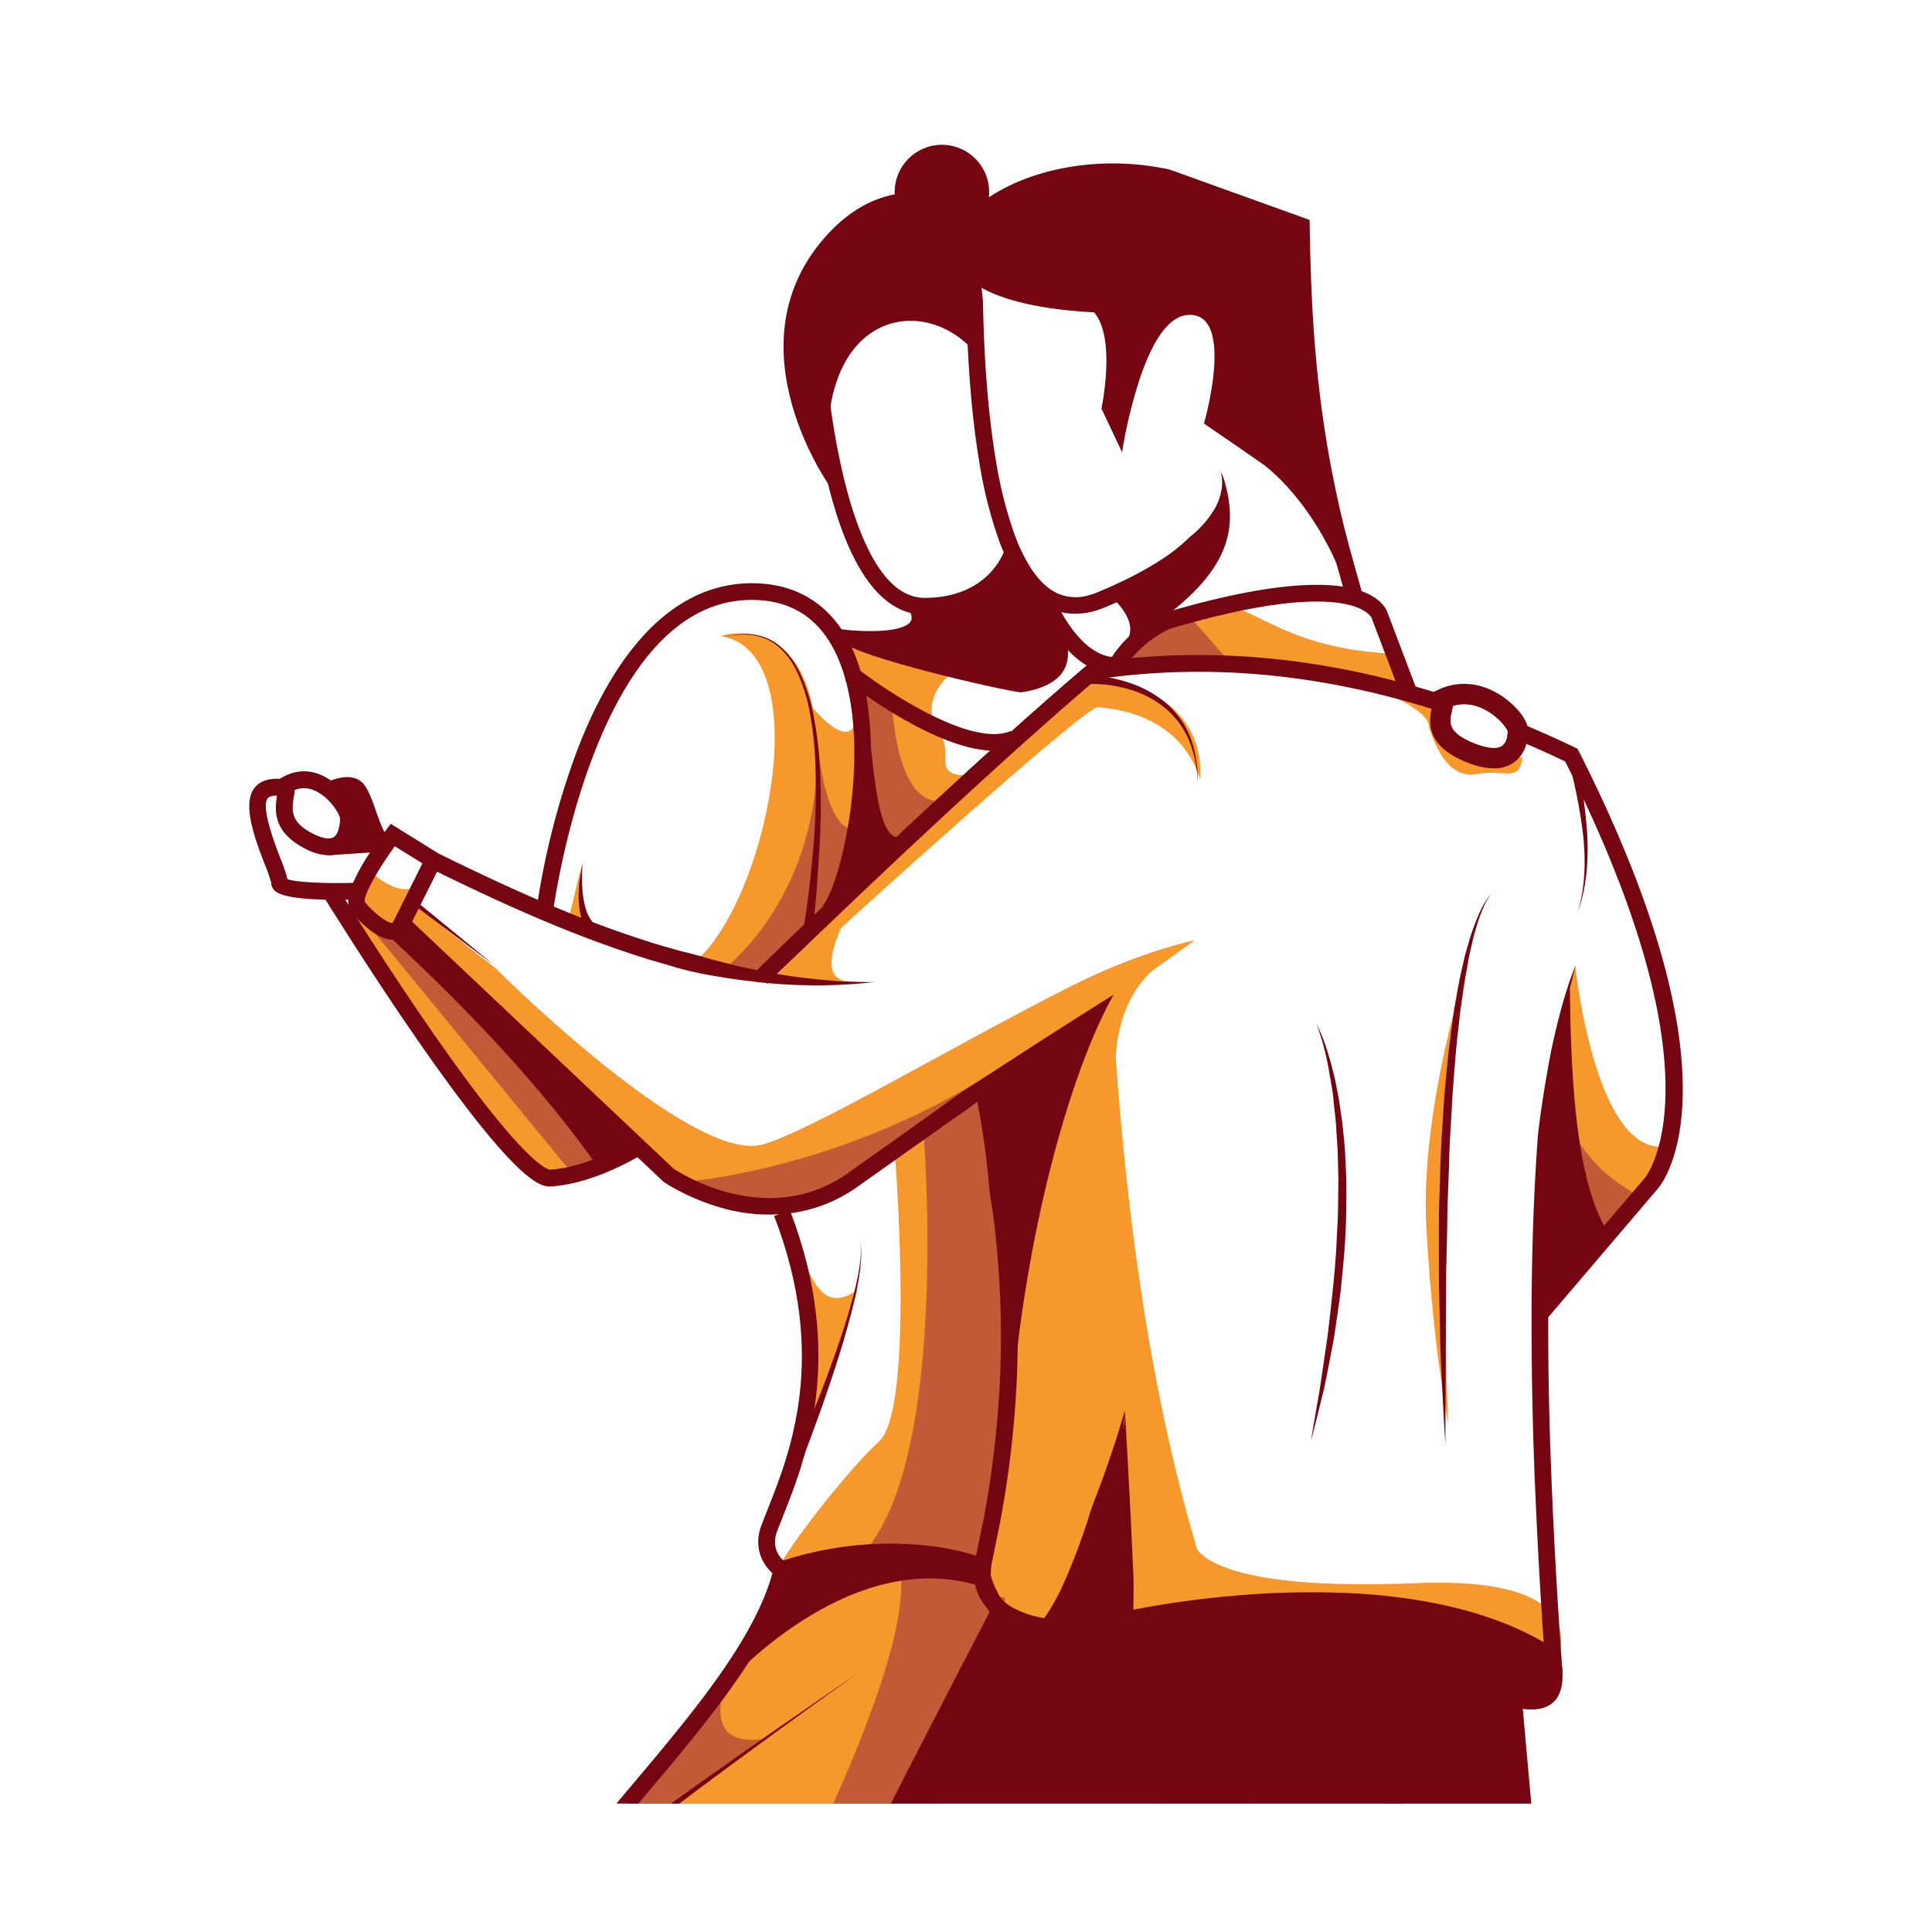 <svg xmlns="http://www.w3.org/2000/svg" viewBox="0 0 700 700">
  <title>Artboard 2 copy 6</title>
  <g id="Main">
    <g>
      <path d="M146.23,334.16l2.78-7.41,30.57,24.09s70.4,70.4,96.34,63.92c16.16-4,72.36-37.53,113-57.9,24.6-12.32,44-16.21,44-16.21l-128.3,91.71s-25.94,18.53-65.77-6.48C193.48,381.4,146.23,334.16,146.23,334.16Z" fill="#f7982d"/>
      <path d="M402.83,361c4.76,84.68,16.32,160.27,38,222.32l-51.88,8.34-27.79-6.48-6.48-15.75s13-42.61,12-68.55C354.1,472.61,389.44,358.33,402.83,361Z" fill="#f7982d"/>
      <path d="M418.58,350.83s-17.6,12-13.9,44.46C396.81,366.58,392.64,355.46,418.58,350.83Z" fill="#f7982d"/>
      <path d="M570.75,349.94s7.62,73.61,35.41,64.81c-7.87,20.38-26.86,38-26.86,38S560.56,384.22,570.75,349.94Z" fill="#f7982d"/>
      <path d="M432,556.94s-3.47,20.15,80.59,16.67,43.08,43.77,43.08,43.77l-51.41-20.15-75.73-11.81Z" fill="#f7982d"/>
      <path d="M324.32,419.38s7.18,90.78-5.79,102.82-34,40-36.13,45.39c-2,5,50.19-7,46.78-3.71l25.47,5.56s17.6-91,9.26-134.09L357,395.76Z" fill="#f7982d"/>
      <path d="M291,456.2c4.17,9.64,8.43,19.08,19.68,11.12,0,0-10,36.82-18.3,50.72l-.69-51.41Z" fill="#f7982d"/>
      <path d="M124.23,331.15s63.92,98.66,75,96.57,23.62-8.34,23.62-8.34l-77.81-81.29Z" fill="#f7982d"/>
      <path d="M312,322.58s-21.77,33.81-3.24,32.89L279.63,355Z" fill="#f7982d"/>
      <path d="M385.46,256.46s38.91-5.91,49.33,25.71c1.39-18.06-11.12-35.09-40.64-36.47C383.38,254.38,385.46,256.46,385.46,256.46Z" fill="#f7982d"/>
      <path d="M304.17,336.7s86.5-78.86,94.14-80.94-13.9-2.78-13.9-2.78l-77.12,73.3Z" fill="#f7982d"/>
      <path d="M501.49,250.79s16.67,6.95,16.21,12.51c2.78,8.8,7.87,19,17.6,17.14s15.28,3.24,16.21-6a67,67,0,0,1-28.25-7.87l.93-11.12Z" fill="#f7982d"/>
      <path d="M448.22,220.22c16.23,7.2,26.44,14.85,56.51,16.67l5.1,14.82S438,235,408.85,241.52A31.8,31.8,0,0,1,418.58,229Z" fill="#f7982d"/>
      <path d="M532.06,348.05s-17.6,53.26-15.28,96.34,7.87,70.87,7.87,70.87C522.29,454.14,523,396.49,532.06,348.05Z" fill="#f7982d"/>
      <path d="M314.36,250.32s20.38,10.19,25.94,15.75-2.78,14.82,9.26,14.82c-15.75,18.53-25.94,26.86-25.94,26.86S310.66,295.71,314.36,250.32Z" fill="#f7982d"/>
      <path d="M261.1,230.41s36.13-12,35.2,48.17-3.71,61.6-3.71,61.6l-17.6,13s-13.2.58-22.93-5C277.77,326.28,296.63,236.21,261.1,230.41Z" fill="#f7982d"/>
      <path d="M210.61,313.78,206,333.23l9.26,2.78S207.83,330.92,210.61,313.78Z" fill="#f7982d"/>
      <path d="M134.65,316.09s10.65,10.19,17.14,4.17c-9.26,17.6-6.72,17.83-6.72,17.83l-17.37-10Z" fill="#f7982d"/>
      <path d="M452.8,653.49,361.15,585.2l-6.48-15.75s-66.7,3.71-74.11,13c0,0-25.31,43.66-48,71.07Z" fill="#f7982d"/>
      <path d="M347.94,241.52s-16.91,9.73-7.64,24.55c-29.18-19-25.94-15.75-25.94-15.75l-8.8-19.92Z" fill="#f7982d"/>
      <path d="M294,255.88s16.67,20.84,16.67,0v59.75S301.86,336,294.91,336,294,255.88,294,255.88Z" fill="#f7982d"/>
      <polygon points="132.6 334.07 148.9 338.59 224.04 418.27 206.84 424.61 132.6 334.07" fill="#c45937"/>
      <path d="M262.42,351s36.51-27.16,33.52-84.94c3.35,38.78,14.3,34.23,14.3,34.23l-8.76,32.44-26.19,20.56Z" fill="#c45937"/>
      <path d="M323.34,256.34s1.48,37.41,19.2,33.6L317.77,311.3l-6.59-59.18-.74-8.68Z" fill="#c45937"/>
      <path d="M247.58,428.23s60.43-4.07,118.83-44.14l-47.53,36S297.83,435,283.57,435,247.58,428.23,247.58,428.23Z" fill="#c45937"/>
      <path d="M334.5,408.31s10.25,121.12-22.35,155.08c8.83,2,42.72-1.39,42.72-1.39,9.12-21.86,10.62-57,11.54-93l-11.54-76.05Z" fill="#c45937"/>
      <path d="M301.92,653.49h37.43c8.89-27,17.47-52.65,25-74.52-9.51-1.36-9.51-17-9.51-17L323,560C333.23,573.66,320,613,301.92,653.49Z" fill="#c45937"/>
      <path d="M228.17,653.49H245L277.24,630c-16.57,2.47-19.14-7.05-13.58-23.54l-36.51,47h.51Z" fill="#c45937"/>
      <path d="M566.6,401.47c5.24,17,16.13,25.85,28.52,32.59l-19.69,19.69S564.56,416.41,566.6,401.47Z" fill="#c45937"/>
      <polygon points="430.25 222.48 447.19 241.72 403.09 241.49 413.95 229.27 430.25 222.48" fill="#c45937"/>
      <g>
        <path d="M484.52,204.82l4.18-7.23c-11.83-44.8-13.68-81.87-14.2-117.91L423.79,61.43c-66.74-14.5-123.38,46.7-27.38,51.73,8.11,9.38,2.66,34.86,2.66,34.86l7.48,15.85a176.3,176.3,0,0,1,6.68-27.45c3.79-11,9.28-21.33,16.65-22.25,10.41-1.16,11,11.79,9.6,23.13a118.81,118.81,0,0,1-3.26,16.17s15.59,10.65,22.06,15.21C475.77,182.76,484.52,204.82,484.52,204.82Z" fill="#750511"/>
        <g>
          <path d="M403.51,360.38q-18.29,14.6-36.75,28.94l-9.23,7.17c-3.07,2.39-6.14,4.8-9.37,7-6.41,4.42-12.72,9-19.08,13.47L310,430.46a53.92,53.92,0,0,1-22.79,9A61.73,61.73,0,0,1,262.82,438a78.38,78.38,0,0,1-11.49-4c-1.86-.8-3.68-1.68-5.48-2.62a58.91,58.91,0,0,1-5.35-3.15l-.17-.11-.18-.17-96.61-91.28-1.64-1.55,1-2,11.41-22.82,1.35-2.71L158.4,309c25,12.34,50.35,23.89,76.78,32.23,3.29,1.08,6.63,2,9.95,2.94,1.66.49,3.35.86,5,1.28s3.34.89,5,1.38c3.32,1,6.68,1.76,10,2.65s6.76,1.48,10.14,2.23a209.62,209.62,0,0,0,41.47,4.13,191.07,191.07,0,0,1-42.1,0c-3.49-.46-7-.81-10.5-1.37s-7-1.1-10.44-1.81-6.9-1.55-10.27-2.59-6.79-1.91-10.14-3c-26.91-8.49-52.56-20.18-77.65-32.58l4.07-1.37-11.41,22.82-.63-3.57,96.61,91.28-.35-.29c12.33,7.79,27.81,12.35,42.3,10.18a47.8,47.8,0,0,0,20.25-8l19-13.46c6.34-4.53,12.73-9,19-13.57,3.12-2.33,6.4-4.43,9.68-6.55l9.82-6.35Q383.67,372.79,403.51,360.38Z" fill="#750511"/>
          <path d="M407.56,511l1.08,19,1,19,.87,19c.42,6.34.05,12.68.14,19l-3.72-3c6.66-1.44,13.21-2.52,19.85-3.49s13.28-1.73,19.95-2.31a312.64,312.64,0,0,1,40.18-1.07c6.71.28,13.42.78,20.1,1.67a175.5,175.5,0,0,1,19.91,3.64,135.36,135.36,0,0,1,19.38,6.2,109.68,109.68,0,0,1,18.16,9.5L559.71,601q-2.24-31.5-3.56-63.06t-1.23-63.18c.07-21.08.74-42.16,2.28-63.24,1.18-10.5,2.93-21,4.92-31.34,2.26-10.34,4.82-20.64,8.73-30.43L569,357.4c-.34,1.26-.53,2.57-.76,3.86l-.66,3.88-.68,3.86-.49,3.9-1,7.79c-.39,5.23-1,10.41-1.28,15.64s-.62,10.44-.79,15.67c-1.75,20.84-2.25,41.81-2.37,62.77s.36,41.95,1.23,62.91,2.05,41.92,3.54,62.86l.44,6.12-5.16-3.37A103.65,103.65,0,0,0,544,594.36a129.31,129.31,0,0,0-18.52-5.92,169.45,169.45,0,0,0-19.25-3.51c-6.48-.86-13-1.35-19.58-1.62a306.6,306.6,0,0,0-39.4,1,334.84,334.84,0,0,0-39,5.68l-3.77.8.05-3.76c.09-6.34-.28-12.68.14-19l.87-19,1-19Z" fill="#750511"/>
          <path d="M353.3,395.37a170.93,170.93,0,0,1,8.74,25c.63,2.13,1.15,4.28,1.68,6.43a53.33,53.33,0,0,1,1.41,6.5c.42,4.41,1.27,8.76,1.61,13.17a357.85,357.85,0,0,1,1.68,53,372.17,372.17,0,0,1-6.17,52.6L359.6,565c-.1.52-.24,1.11-.31,1.58l-.2,1.37a19.73,19.73,0,0,0-.08,2.78,13.12,13.12,0,0,0,1.3,5.13,17.25,17.25,0,0,0,8.13,7.36,33.19,33.19,0,0,0,5.63,2.13,38.07,38.07,0,0,0,5.88,1.2l-2.62,1.08c3.9-5,7-11.29,9.64-17.57s5.06-12.84,7.2-19.43a93.45,93.45,0,0,1,3.47-9.82c1.23-3.26,2.42-6.53,3.55-9.83,2.31-6.59,4.47-13.24,6.37-20-.56,7-1.57,14-2.79,20.94-.63,3.47-1.33,6.93-2.06,10.39l-1.15,5.18c-.4,1.73-1,3.37-1.59,5-2.22,6.7-4.62,13.36-7.4,19.91l-2.17,4.89c-.8,1.61-1.55,3.23-2.41,4.83a60.09,60.09,0,0,1-6,9.36l-1,1.27-1.61-.18a43.42,43.42,0,0,1-7-1.4,39.23,39.23,0,0,1-6.65-2.53,23.25,23.25,0,0,1-10.89-10.11c-2.41-4.72-2.31-10.38-1.22-14.82L356.27,551a366.06,366.06,0,0,0,6.07-51.76,351.78,351.78,0,0,0-1.65-52l-.33-3.24-.44-3.23c-.29-2.15-.59-4.3-1-6.44-.7-4.28-.81-8.66-1.42-13A249.1,249.1,0,0,0,353.3,395.37Z" fill="#750511"/>
          <g>
            <path d="M519.37,250.67q7.47,2.3,15,5a14.48,14.48,0,0,0-8,.07c-.09.66-.22,1.35-.35,2-.09.46-.18.92-.26,1.36-2.36-.79-4.7-1.55-7.06-2.27-39.9-12.45-79-16.26-116.85-11.34a0,0,0,0,0,0,0c-1.53.18-3.06.41-4.57.63l-2,1.68c-42.65,36.45-98.78,90.59-113.66,105l-3.41,3.32-.33.33-.39-.41-3.87-3.95s.28-.26.68-.66c2-1.94,8.19-8,17.09-16.5,1.18-1.12,2.4-2.3,3.67-3.54,1.09-1,2.21-2.08,3.36-3.19l8.48-8.08,2.25-2.14c4.9-4.65,10.14-9.59,15.62-14.71,10.77-10.09,22.4-20.87,34-31.38,2.54-2.32,5.11-4.61,7.63-6.88,9.4-8.44,18.68-16.58,27.33-23.93l.22-.18.66-.55.85-.13c2.21-.33,4.43-.65,6.64-.9.81-.11,1.62-.22,2.43-.31,1.86-.2,3.72-.41,5.59-.57,31.16-2.91,63.1-.13,95.55,8.32q3.62.94,7.25,2C515.05,249.36,517.21,250,519.37,250.67Z" fill="#750511"/>
            <path d="M600.48,430.89,561,477.21l-2.32-2-2.3-2,2.08-2.45,2.62-3.06,20.12-23.6,14.73-17.28c.33-.39,27-32.69-22.13-137.15q-2-4.18-4.09-8.5c-.85-1.73-1.71-3.5-2.62-5.27q-7-3.37-14.05-6.38c-2.3-1-4.61-2-6.9-2.89a12.7,12.7,0,0,0,.18-1.73c-.31-1-2.58-4.28-6.58-6.84a21.73,21.73,0,0,0-2.69-1.46q8.19,3,16.41,6.49v0q8.57,3.6,17.19,7.76l.94.46.46.9C633.15,393,601.84,429.39,600.48,430.89Z" fill="#750511"/>
          </g>
          <path d="M565.56,602.14s5.47,21.73-17.15,16.41l-2.66-26.17Z" fill="#750511"/>
          <path d="M508.17,253.44l-11.24-29.63c-.56-1.09-9.11-14.86-73.07,4-11.82,5.53-16.57,14.65-16.62,14.74l-5.44-2.73c.23-.45,5.71-11.17,19.7-17.63l.41-.16c46.64-13.8,66.55-11,75-6.22,4.26,2.4,5.49,5.18,5.79,6.11l11.13,29.33Z" fill="#750511"/>
          <path d="M353.81,79.94a48.66,48.66,0,0,0,.27,7.25q.27,3.62.62,7.24c.45,4.83.89,9.64,1.43,14.45.2,9.62.57,19.24,1.29,28.82s1.76,19.12,3.32,28.55a152.64,152.64,0,0,0,6.91,27.55,60.79,60.79,0,0,0,6.07,12.37c2.47,3.74,5.57,7,9.24,8.73a16.46,16.46,0,0,0,12,.63,29.81,29.81,0,0,0,3.1-1.1l3.28-1.4c2.19-.93,4.33-2,6.48-3a119.93,119.93,0,0,0,12.35-6.89,63,63,0,0,0,10.9-8.58,37.4,37.4,0,0,0,9-10.16,20.72,20.72,0,0,0,2.4-6.41,14.9,14.9,0,0,0-.19-7,15.69,15.69,0,0,1,2,7.16,23.32,23.32,0,0,1-1,7.61A37.26,37.26,0,0,1,435.45,199c-7.48,7-16.08,12.15-24.93,16.49-2.23,1.06-4.45,2.12-6.71,3.08l-3.39,1.45a36,36,0,0,1-3.74,1.32,25.41,25.41,0,0,1-8.14,1,20.65,20.65,0,0,1-8.16-2c-5.11-2.45-8.85-6.58-11.7-10.85A66.72,66.72,0,0,1,362,195.93a158.47,158.47,0,0,1-7.21-28.68c-1.61-9.67-2.66-19.38-3.39-29.1s-1.15-19.45-1.27-29.17c.39-4.87.78-9.73,1.34-14.58S352.46,84.66,353.81,79.94Z" fill="#750511"/>
          <path d="M414.21,233.94l-5.44-2.72c3.2-6.41-4.92-13.79-5-13.86l4-4.55C408.29,213.24,419.51,223.36,414.21,233.94Z" fill="#750511"/>
          <rect x="482.24" y="175.51" width="6.09" height="42.27" transform="translate(-35.07 138.31) rotate(-15.66)" fill="#750511"/>
          <path d="M158.48,309l-.09-.06-16.8-10.45-1.68,2.21c-.18.26-.39.52-.59.77-.9,1.2-1.81,2.42-2.69,3.67-.37.52-.74,1-1.09,1.57-.5.7-1,1.44-1.46,2.16a69.18,69.18,0,0,0-6.16,11,20.53,20.53,0,0,0-1.7,6.14,8.21,8.21,0,0,0,0,1.79v0a5.41,5.41,0,0,0,1,2.51s.79,1,2,2.27c2.82,3,8.19,7.91,13,7.91a6.45,6.45,0,0,0,1.2-.11,6.38,6.38,0,0,0,2.64-1.2,7,7,0,0,0,2.3-3.45l.11-.33-.29-.09-5.53-1.66a2.1,2.1,0,0,1-.33.74l-.09,0c-1.51.28-6.75-3.43-10.1-7.67-.35-2.42,4.55-11.36,10.92-20.1l10,6.2,2.36,1.46,3.21-5.16Z" fill="#750511"/>
          <path d="M121.54,326c-9,0-19.26-.63-22-3.3a4.07,4.07,0,0,1-1.29-2.94A54.39,54.39,0,0,0,96,313.32c-4-10.36-9.4-24.55-2-29.52,2.49-1.66,6-2.07,10.34-1.22l-1.17,6c-2.62-.51-4.73-.4-5.79.31-3.4,2.27,2.17,16.81,4.27,22.28a53.67,53.67,0,0,1,2.52,7.38c3.24,1.2,15.28,1.64,25.39,1.28l.22,6.08C127.36,326,124.51,326,121.54,326Z" fill="#750511"/>
          <path d="M137.61,308.65c-3.51-2.34-5.32-7.58-7.07-12.64-1-3-2.13-6.16-3.37-7.93-.43-.62-2.26-.71-5.37.47l-2.15-5.69c7.38-2.79,10.87-.59,12.51,1.74s2.89,5.85,4.13,9.43,2.89,8.36,4.7,9.56Z" fill="#750511"/>
        </g>
        <path d="M554.81,653.49l-5.25-58.82c-49.19-26.37-142-7.61-142-7.61v-71.5s-23.83,72.52-27.89,74-20.29-7.1-20.29-7.1-16.72,32.1-36.63,71Z" fill="#750511"/>
        <path d="M582,445.57c-10.42-17.94-12.89-50.8-13.19-87.73-1.49-.37-12.83,72.36-10.14,117.4C572.38,453.18,582,445.57,582,445.57Z" fill="#750511"/>
        <path d="M366.23,512.51c4.86-64.67,21.4-124.1,37.27-152.14l-50.2,35C361.48,410.27,364.69,476.66,366.23,512.51Z" fill="#750511"/>
        <path d="M412.13,230.3c34.38-21.78,36-38.58,31.95-54.52-3.48,18.5-18,29.86-36.77,38.54C415.49,229.23,412.13,230.3,412.13,230.3Z" fill="#750511"/>
        <path d="M394.85,244.76a50,50,0,0,1,15.39,3,38.26,38.26,0,0,1,13.34,8,32.82,32.82,0,0,1,4.95,6,33.53,33.53,0,0,1,3.32,7,44.7,44.7,0,0,1,2.09,15.12,44.33,44.33,0,0,0-2.81-14.86,32.58,32.58,0,0,0-3.55-6.61,31.49,31.49,0,0,0-5-5.51,36.37,36.37,0,0,0-13-7,47.59,47.59,0,0,0-14.59-2.08Z" fill="#750511"/>
        <path d="M540.43,323.87a19.19,19.19,0,0,0-3.17,5.38,61.84,61.84,0,0,0-2.12,5.9c-.6,2-1.23,4-1.65,6.05s-1,4.06-1.36,6.13c-.75,4.12-1.59,8.22-2.1,12.38l-.9,6.22c-.26,2.08-.46,4.17-.69,6.25-1,8.32-1.56,16.69-2.2,25.05-.4,8.38-1.08,16.74-1.24,25.14L524.54,435c-.16,4.19-.14,8.39-.25,12.59L524,460.13c-.08,4.2,0,8.4-.09,12.6l-.24,50.43c-.56-8.39-.92-16.79-1.38-25.2s-.55-16.81-.76-25.23c-.08-4.21-.22-8.41-.2-12.62l0-12.62c0-4.21,0-8.42.16-12.62l.4-12.62c.15-4.21.3-8.41.61-12.62l.81-12.61c.35-4.2.8-8.39,1.19-12.59s1-8.38,1.52-12.55c.29-2.09.55-4.18.87-6.26l1.1-6.23c.67-4.16,1.67-8.27,2.61-12.39.46-2.06,1.14-4.07,1.7-6.1s1.29-4,2-6C535.9,331,537.42,326.88,540.43,323.87Z" fill="#750511"/>
        <path d="M477,371a59.39,59.39,0,0,1,3.62,8.87l1.41,4.59,1.2,4.65c.43,1.55.68,3.13,1,4.69s.66,3.14.91,4.72c.46,3.17,1,6.33,1.33,9.52s.7,6.37.87,9.57l.47,9.6c0,6.4.09,12.81-.31,19.2-.23,6.4-.9,12.76-1.52,19.13-.27,3.19-.8,6.34-1.23,9.51l-1.39,9.48q-1.73,9.42-3.67,18.8c-1.56,6.19-3,12.4-4.67,18.56,1-6.31,2.14-12.57,3.2-18.84L481,484.14c1.48-12.62,3-25.23,3.45-37.91.45-6.33.38-12.67.48-19l-.25-9.5c-.11-3.17-.4-6.32-.57-9.48s-.66-6.3-.94-9.46-.85-6.28-1.42-9.4A95.73,95.73,0,0,0,477,371Z" fill="#750511"/>
        <path d="M570.81,273.3a188,188,0,0,1,4.26,28.75c.53,9.66-.19,19.55-3.46,28.66,2.78-9.27,3-19,1.94-28.54a185.8,185.8,0,0,0-5.7-28.16Z" fill="#750511"/>
        <polygon points="151.43 327.07 179.1 349.73 150.49 328.27 151.43 327.07" fill="#750511"/>
        <path d="M281.74,571.41c-3.65-2.22-9.57-9-5.83-18.89.63-1.66,1.34-3.45,2.11-5.37,8.28-20.79,22.14-55.58,2.46-106.56l5.68-2.19c20.54,53.21,5.56,90.8-2.49,111-.75,1.89-1.45,3.65-2.07,5.27-2.9,7.66,3,11.38,3.3,11.54Z" fill="#750511"/>
        <path d="M231.29,653.49l2.29-2.72c23.37-27.75,45.47-54,52.27-79.58a119.07,119.07,0,0,1,48.05-5.27,89.21,89.21,0,0,1,18.33,3.69c6.68,26.54,35.15,44.77,82.52,52.79,35.86,6.07,70.51,4.24,70.85,4.22l-.34-6.08c-1.36.07-134.48,6.73-147.47-53.89l-.34-1.59-1.5-.6c-.33-.13-8.15-3.22-21.16-4.57a125.47,125.47,0,0,0-52.44,6l-1.6.53-.39,1.64c-5.93,24.73-29.06,52.19-51.43,78.75l-5.58,6.64Z" fill="#750511"/>
        <path d="M508.46,653.49c-1.75-16.6-2-25.79-1.06-27.89a2.17,2.17,0,0,1-1.75,1l-.44-6.07a3.85,3.85,0,0,0-3,1.86c-.93,1.46-2.66,4.2.12,31.09Z" fill="#750511"/>
        <path d="M199.06,429.88c-3.83,0-13-3-47.18-52.17C134.17,352.2,118.1,326.23,117.94,326l5.18-3.2c.16.26,16.15,26.1,33.77,51.48,33.76,48.6,41.78,49.56,42.55,49.52,14.25-.95,29.88-10.6,30-10.7l3.22,5.16c-.69.43-17.06,10.56-32.85,11.61C199.61,429.86,199.35,429.88,199.06,429.88Z" fill="#750511"/>
        <path d="M125.13,287.67c-.28-.35-.57-.66-.87-1a24.77,24.77,0,0,0-2.93-2.8c-.48-.39-1-.76-1.46-1.09-5.73-4-11.93-4.41-17.61-1.11l-.89.52-.57.33-.09,3a20.24,20.24,0,0,1-.3,2.42l-.06.33c-.77,5.07-1.73,13.24,10.44,19.32a18.94,18.94,0,0,0,8.26,2.3l1.48-.09a9.06,9.06,0,0,0,3.48-1.24,10.51,10.51,0,0,0,4.31-5.83,21.24,21.24,0,0,0,.94-6.23C129.28,294.09,127.62,290.72,125.13,287.67Zm-11.6,14.46c-8.48-4.24-7.8-8.63-7.1-13.29.15-.9.28-1.77.33-2.6,3.48-1.4,7.08-.59,10.73,2.38s5.62,6.84,5.7,7.87c0,2.64-.65,5.83-2.34,6.86C119.43,304.21,116.83,303.79,113.53,302.13Z" fill="#750511"/>
        <path d="M302.95,331.84l-4.78-3.77c7.56-9.57,18.89-63,4.28-92.15-6.34-12.67-16.84-18.92-31.23-18.54-56,1.44-70.7,111.85-70.84,113l-6-.77a278.1,278.1,0,0,1,14.82-57.95c14.91-38.81,36.32-59.68,61.91-60.33,16.67-.43,29.44,7.15,36.82,21.9C323.34,264,312.05,320.3,302.95,331.84Z" fill="#750511"/>
        <path d="M360.29,272c-21.46,0-52.64-24.4-54.14-25.59l3.77-4.78c10.85,8.57,42.14,29.44,56.35,23.18l2.45,5.57A20.83,20.83,0,0,1,360.29,272Z" fill="#750511"/>
        <path d="M335,222.7c-38.24,0-42.62-99.29-42.79-103.52l6.08-.24c1.08,27.17,9.79,97.68,36.71,97.68,23.18,0,28.82-16.69,29-17.4l5.8,1.82C369.83,201.25,362.83,222.7,335,222.7Z" fill="#750511"/>
        <path d="M315.26,234.74a92.23,92.23,0,0,1-12.6-.92l.88-6c9.14,1.33,23.34,1.44,26.29-2.48.25-.33,1-1.32-.22-4l5.55-2.49c2.23,5,1,8.29-.47,10.2C331.19,233.61,322.71,234.74,315.26,234.74Z" fill="#750511"/>
        <path d="M301.07,176.8S264.55,126.6,298,87s76.2.31,65.55,9c-11,0-12.3-3.42-11.28,30.55C332.65,105.35,292.42,114.41,301.07,176.8Z" fill="#750511"/>
        <circle cx="341.27" cy="69.58" r="17.12" fill="#750511"/>
        <path d="M366.49,202.16s43.61,42.6,3.55,48.68c-5.1-.19-61-13.1-64.4-18.26C333,235.12,335,219.65,335,219.65,346.42,219.83,357.28,216.53,366.49,202.16Z" fill="#750511"/>
        <path d="M246.1,653.49c2.74-2.06,5.47-4.13,8.22-6.18q27.58-20.54,55.63-40.46-28.45,19.33-56.53,39.23-5.17,3.69-10.32,7.41Z" fill="#750511"/>
        <path d="M287.24,529.42c5.57-12.87,10.79-26,15.46-39.2,2.32-6.63,4.51-13.31,6.31-20.1.89-3.39,1.71-6.81,2.27-10.28s1-7,.18-10.46c.9,3.42.6,7,.19,10.52s-1.13,7-1.91,10.41c-1.56,6.88-3.51,13.67-5.6,20.4-4.21,13.47-9,26.73-14.1,39.9Z" fill="#750511"/>
        <path d="M290.19,341.85c2-10.86,3.37-21.9,4.33-32.93a252.46,252.46,0,0,0,.86-33.21,129.45,129.45,0,0,0-1.78-16.49,62.09,62.09,0,0,0-4.81-15.79c-2.37-4.92-5.95-9.52-11-11.83s-10.94-2-16.26-.54a30.9,30.9,0,0,1,8.22-1.35,20.13,20.13,0,0,1,8.2,1.54c5.23,2.24,9,6.88,11.54,11.84A63,63,0,0,1,294.71,259a130.78,130.78,0,0,1,2.18,16.62,254.31,254.31,0,0,1-.1,33.47c-.72,11.14-1.09,18.91-2.82,30Z" fill="#750511"/>
        <path d="M212.57,336.15a6.33,6.33,0,0,1-1.06-1.56,13.84,13.84,0,0,1-.64-1.48,18.6,18.6,0,0,1-.77-3,30.83,30.83,0,0,1-.45-5.92,51,51,0,0,1,.43-5.81c.25-1.92.6-3.81,1-5.69-.12,1.92-.22,3.83-.21,5.74a49.81,49.81,0,0,0,.33,5.68,29,29,0,0,0,1.14,5.45,16.13,16.13,0,0,0,1,2.48,11.06,11.06,0,0,0,.65,1.08,3.75,3.75,0,0,0,.64.75Z" fill="#750511"/>
        <path d="M404.52,244.25c-17,0-26.73-22.2-27.14-23.14l5.59-2.4c.08.19,8.54,19.46,21.55,19.46Z" fill="#750511"/>
        <path d="M262,611.4S307.2,559,355.84,574.89c-1-7.61,2-8.24,2-8.24s-49.57-8-73,2.16Z" fill="#750511"/>
        <path d="M313,248.56c3.43,23.82,3.8,55.91,12.93,54.77l-21.3,23.58S318.31,291.92,313,248.56Z" fill="#750511"/>
        <path d="M119.07,309.87l18.54-1.23s-6.43-23.83-9-23.83-6.85,3.73-6.85,3.73S133.32,304.5,119.07,309.87Z" fill="#750511"/>
        <path d="M142.29,340.48c28.46,26.48,54.26,53.87,74.85,83l15.56-5.28-84.15-82.85Z" fill="#750511"/>
        <path d="M553.46,263.15v0c-1.05-3.95-5.51-8.54-9.74-11.25-7.26-4.65-15.23-5.4-22.44-2.08l-1.92.87-.13.06-.17,3.52a18,18,0,0,1-.31,2.08c0,.17-.06.33-.09.5-.94,4.92-2.08,13.48,12.94,19.4a26.63,26.63,0,0,0,9.7,2.14,12.19,12.19,0,0,0,7-2,11.67,11.67,0,0,0,4.7-6.82,18.17,18.17,0,0,0,.66-4.76v0A5.7,5.7,0,0,0,553.46,263.15Zm-9.24,7.12c-1.81,1.22-5.33.9-9.92-.9-8.72-3.47-9.15-6.68-8.57-10.27.07-.44.17-.9.26-1.36.13-.65.26-1.33.35-2a14.48,14.48,0,0,1,8-.07h0a17,17,0,0,1,2.67,1,21.73,21.73,0,0,1,2.69,1.46c4,2.56,6.27,5.83,6.58,6.84a12.7,12.7,0,0,1-.18,1.73A5.4,5.4,0,0,1,544.22,270.27Z" fill="#750511"/>
      </g>
    </g>
  </g>
</svg>
